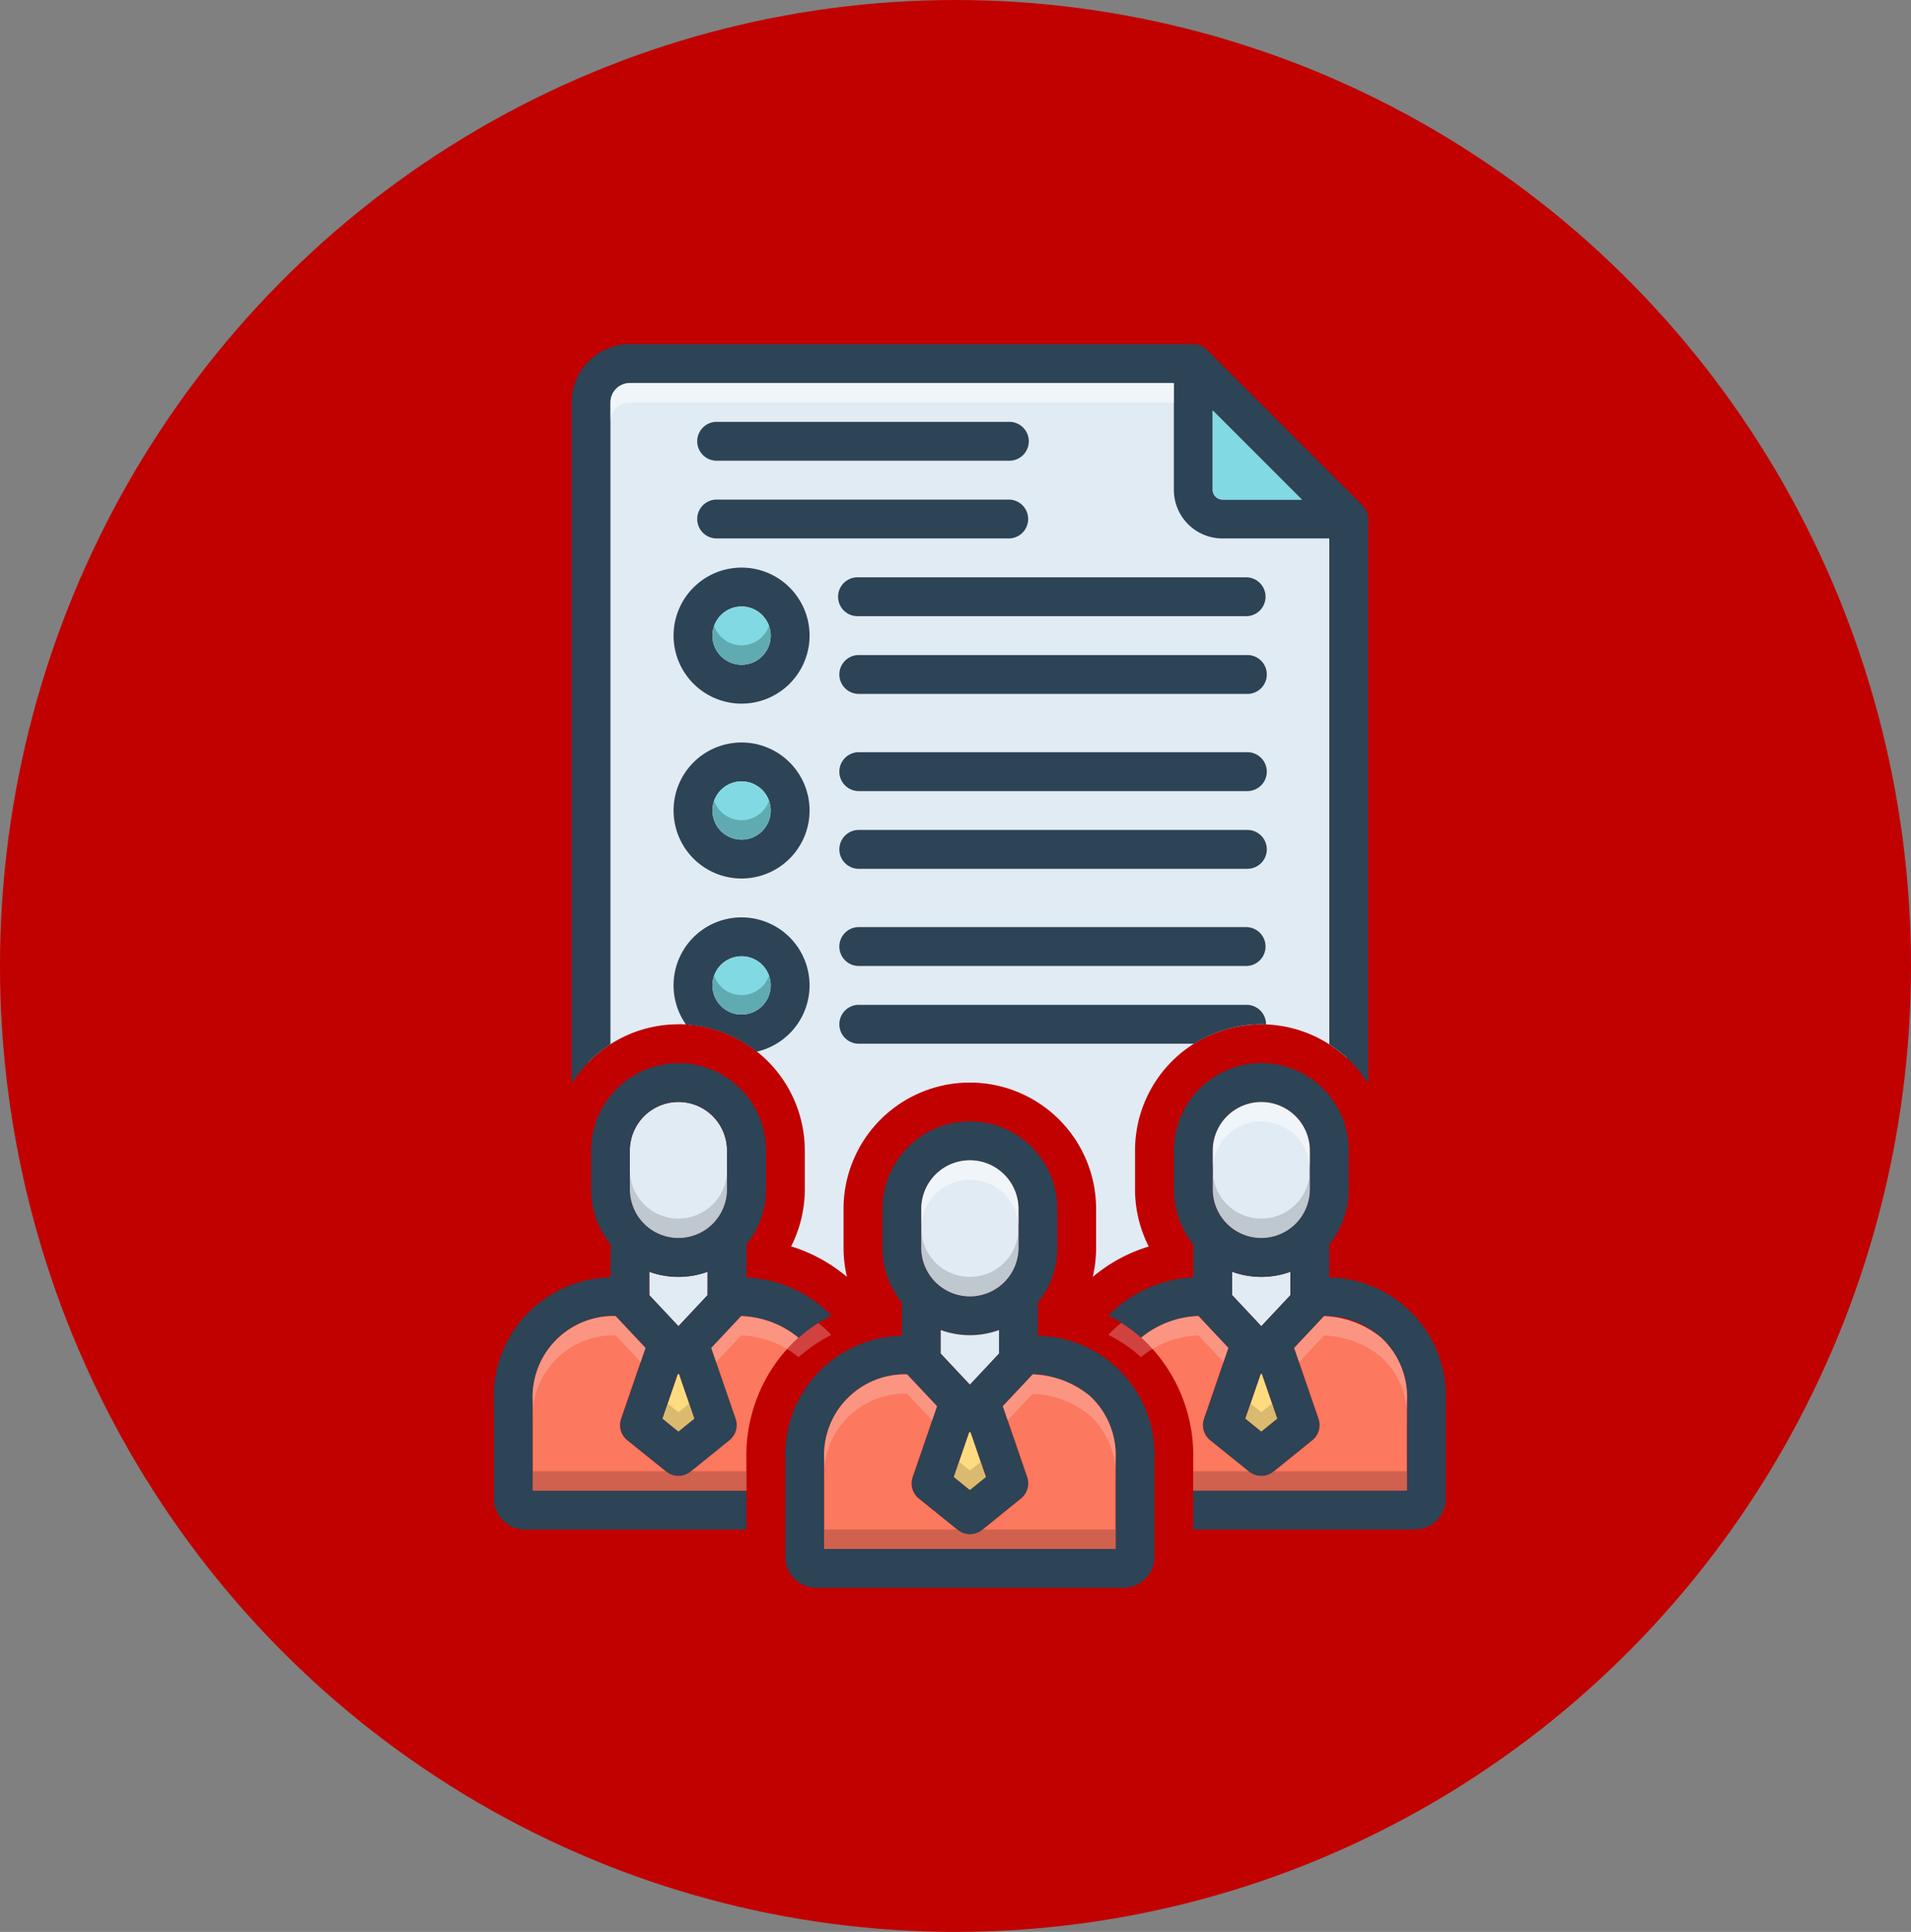<svg xmlns="http://www.w3.org/2000/svg" width="93" height="94" viewBox="0 0 93 94">
  <rect x="0" y="0" width="93" height="94" fill="#808080" stroke="none"/>
  <g id="Grupo_1111247" data-name="Grupo 1111247" transform="translate(-1271.854 -3826.75)">
    <ellipse id="Elipse_11701" data-name="Elipse 11701" cx="46.5" cy="47" rx="46.5" ry="47" transform="translate(1271.854 3826.75)" fill="#c10000"/>
    <g id="professional_15939154" transform="translate(1280.888 3843.494)">
      <path id="Trazado_881889" data-name="Trazado 881889" d="M29.1,33.7a6.153,6.153,0,0,1,6.146,6.146v1.891a6.145,6.145,0,0,1-.666,2.775A7.715,7.715,0,0,1,37.3,46a6.11,6.11,0,0,1-.169-1.421V42.687a6.146,6.146,0,0,1,12.292,0v1.891A6.111,6.111,0,0,1,49.257,46a7.715,7.715,0,0,1,2.726-1.482,6.145,6.145,0,0,1-.666-2.775V39.851a6.136,6.136,0,0,1,10.316-4.5V9.121L53.378,1.159,28.86,1.207S24.7.517,24.7,4.393V35.565a6.125,6.125,0,0,1,4.4-1.86Z" transform="translate(-5.114 -0.611)" fill="#e1ebf4"/>
      <path id="Trazado_881890" data-name="Trazado 881890" d="M93.728,80.364v1.891a2.364,2.364,0,0,1-4.728,0V80.364a2.364,2.364,0,0,1,4.728,0Z" transform="translate(-39.016 -41.125)" fill="#e1ebf4"/>
      <path id="Trazado_881891" data-name="Trazado 881891" d="M93.837,95.47v1.139l-1.418,1.513L91,96.609V95.47a4.139,4.139,0,0,0,2.837,0Z" transform="translate(-40.07 -50.335)" fill="#e1ebf4"/>
      <path id="Trazado_881892" data-name="Trazado 881892" d="M93.91,108.165l-.78.633-.78-.633.747-2.175c.009,0,.019,0,.033,0s.024,0,.033,0Z" transform="translate(-40.782 -55.882)" fill="#ffdb80"/>
      <path id="Trazado_881893" data-name="Trazado 881893" d="M33.728,80.364v1.891a2.364,2.364,0,1,1-4.728,0V80.364a2.364,2.364,0,1,1,4.728,0Z" transform="translate(-7.381 -41.125)" fill="#e1ebf4"/>
      <path id="Trazado_881894" data-name="Trazado 881894" d="M33.837,95.47v1.139l-1.418,1.513L31,96.609V95.47a4.139,4.139,0,0,0,2.837,0Z" transform="translate(-8.436 -50.335)" fill="#e1ebf4"/>
      <path id="Trazado_881895" data-name="Trazado 881895" d="M33.91,108.165l-.78.633-.78-.633.747-2.175c.009,0,.019,0,.033,0s.024,0,.033,0Z" transform="translate(-9.148 -55.882)" fill="#ffdb80"/>
      <path id="Trazado_881896" data-name="Trazado 881896" d="M70.356,42H51.446a.946.946,0,0,0,0,1.891H70.356a.946.946,0,1,0,0-1.891Z" transform="translate(-18.717 -22.144)" fill="#2d4356"/>
      <path id="Trazado_881897" data-name="Trazado 881897" d="M70.356,50H51.446a.946.946,0,0,0,0,1.891H70.356a.946.946,0,1,0,0-1.891Z" transform="translate(-18.717 -26.362)" fill="#2d4356"/>
      <path id="Trazado_881898" data-name="Trazado 881898" d="M70.356,60H51.446a.946.946,0,0,0,0,1.891H70.356a.946.946,0,0,0,0-1.891Z" transform="translate(-18.717 -31.634)" fill="#2d4356"/>
      <path id="Trazado_881899" data-name="Trazado 881899" d="M36.809,41a3.309,3.309,0,1,0,3.309,3.309A3.309,3.309,0,0,0,36.809,41Zm0,4.728a1.418,1.418,0,1,1,1.418-1.418,1.418,1.418,0,0,1-1.418,1.418Z" transform="translate(-9.754 -21.617)" fill="#2d4356"/>
      <circle id="Elipse_11739" data-name="Elipse 11739" cx="1.418" cy="1.418" r="1.418" transform="translate(25.637 21.274)" fill="#81d9e3"/>
      <path id="Trazado_881900" data-name="Trazado 881900" d="M70.356,24H51.446a.946.946,0,1,0,0,1.891H70.356a.946.946,0,0,0,0-1.891Z" transform="translate(-18.717 -12.654)" fill="#2d4356"/>
      <path id="Trazado_881901" data-name="Trazado 881901" d="M70.356,32H51.446a.946.946,0,0,0,0,1.891H70.356a.946.946,0,1,0,0-1.891Z" transform="translate(-18.717 -16.872)" fill="#2d4356"/>
      <path id="Trazado_881902" data-name="Trazado 881902" d="M36.809,23a3.309,3.309,0,1,0,3.309,3.309A3.309,3.309,0,0,0,36.809,23Zm0,4.728a1.418,1.418,0,1,1,1.418-1.418A1.418,1.418,0,0,1,36.809,27.728Z" transform="translate(-9.754 -12.126)" fill="#2d4356"/>
      <circle id="Elipse_11740" data-name="Elipse 11740" cx="1.418" cy="1.418" r="1.418" transform="translate(25.637 12.765)" fill="#81d9e3"/>
      <path id="Trazado_881903" data-name="Trazado 881903" d="M36.946,9.891H51.128a.946.946,0,1,0,0-1.891H36.946a.946.946,0,1,0,0,1.891Z" transform="translate(-11.072 -4.218)" fill="#2d4356"/>
      <path id="Trazado_881904" data-name="Trazado 881904" d="M52.074,16.946A.946.946,0,0,0,51.128,16H36.946a.946.946,0,1,0,0,1.891H51.128a.946.946,0,0,0,.946-.945Z" transform="translate(-11.072 -8.436)" fill="#2d4356"/>
      <path id="Trazado_881905" data-name="Trazado 881905" d="M36.809,59a3.306,3.306,0,0,0-2.7,5.219,6.1,6.1,0,0,1,3.437,1.314A3.308,3.308,0,0,0,36.809,59Zm0,4.728a1.418,1.418,0,1,1,1.418-1.418A1.418,1.418,0,0,1,36.809,63.728Z" transform="translate(-9.754 -31.107)" fill="#2d4356"/>
      <circle id="Elipse_11741" data-name="Elipse 11741" cx="1.418" cy="1.418" r="1.418" transform="translate(25.637 29.784)" fill="#81d9e3"/>
      <path id="Trazado_881906" data-name="Trazado 881906" d="M51.446,69.891H67.8a6.1,6.1,0,0,1,3.26-.946c.079,0,.157.009.235.012,0,0,0-.008,0-.012A.946.946,0,0,0,70.356,68H51.446a.946.946,0,0,0,0,1.891Z" transform="translate(-18.717 -35.852)" fill="#2d4356"/>
      <path id="Trazado_881907" data-name="Trazado 881907" d="M61.748,8.325a.947.947,0,0,0-.26-.482L53.923.279A.949.949,0,0,0,53.257,0H25.837A2.839,2.839,0,0,0,23,2.837V35.977a6.23,6.23,0,0,1,1.891-1.91V2.837a.948.948,0,0,1,.946-.946H52.311v5.2a2.365,2.365,0,0,0,2.364,2.364h5.2V34.067a6.23,6.23,0,0,1,1.891,1.91V8.51a.815.815,0,0,0-.019-.184Zm-7.073-.761a.474.474,0,0,1-.473-.473V3.229l4.335,4.335Z" transform="translate(-4.218)" fill="#2d4356"/>
      <path id="Trazado_881908" data-name="Trazado 881908" d="M93.335,11.165H89.473A.474.474,0,0,1,89,10.692V6.83Z" transform="translate(-39.016 -3.601)" fill="#81d9e3"/>
      <path id="Trazado_881909" data-name="Trazado 881909" d="M16.492,96.693h10.8V94.8h-10.4V90.46A3.939,3.939,0,0,1,20.926,86.3l0,0,1.454,1.551L21.2,91.308a.946.946,0,0,0,.3,1.042l1.891,1.532a.946.946,0,0,0,1.19,0l1.891-1.532a.946.946,0,0,0,.3-1.042l-1.186-3.449,1.454-1.551,0,0a4.627,4.627,0,0,1,2.79,1.059,7.538,7.538,0,0,1,1.6-1.085,6.188,6.188,0,0,0-4.133-1.852V82.814a4.233,4.233,0,0,0,.946-2.668V78.255a4.255,4.255,0,1,0-8.51,0v1.891a4.233,4.233,0,0,0,.946,2.668v1.613A5.789,5.789,0,0,0,15,90.46v4.708a1.51,1.51,0,0,0,1.492,1.524Zm7.49-4.762L23.2,91.3l.746-2.172c.012,0,.023,0,.035,0s.023,0,.035,0l.746,2.172ZM25.4,85.287,23.983,86.8l-1.418-1.513V84.153a4.176,4.176,0,0,0,2.837,0Zm-3.782-7.033a2.364,2.364,0,0,1,4.728,0v1.891a2.364,2.364,0,1,1-4.728,0Z" transform="translate(0 -39.016)" fill="#2d4356"/>
      <path id="Trazado_881910" data-name="Trazado 881910" d="M89.009,82.814a4.233,4.233,0,0,0,.946-2.668V78.255a4.255,4.255,0,0,0-8.51,0v1.891a4.233,4.233,0,0,0,.946,2.668v1.613a6.188,6.188,0,0,0-4.133,1.852,7.538,7.538,0,0,1,1.6,1.085,4.627,4.627,0,0,1,2.79-1.059l0,0L84.1,87.859l-1.185,3.449a.946.946,0,0,0,.3,1.042L85.1,93.882a.946.946,0,0,0,1.19,0l1.891-1.532a.946.946,0,0,0,.3-1.042L87.3,87.859l1.454-1.551,0,0a3.939,3.939,0,0,1,4.035,4.156V94.8h-10.4v1.891h10.8a1.51,1.51,0,0,0,1.492-1.524V90.46a5.789,5.789,0,0,0-5.673-6.033ZM85.7,91.93l-.782-.633.746-2.172c.012,0,.023,0,.035,0s.023,0,.035,0l.746,2.172Zm1.418-6.643L85.7,86.8l-1.418-1.513V84.153a4.176,4.176,0,0,0,2.837,0Zm.946-5.142a2.364,2.364,0,1,1-4.728,0V78.255a2.364,2.364,0,0,1,4.728,0Z" transform="translate(-33.352 -39.016)" fill="#2d4356"/>
      <path id="Trazado_881911" data-name="Trazado 881911" d="M29.4,107.022a7.757,7.757,0,0,1,2.526-5.941l-.006-.006a4.618,4.618,0,0,0-2.775-1.045l-1.456,1.551,1.187,3.451a.946.946,0,0,1-.3,1.04L26.687,107.6a.94.94,0,0,1-1.191,0L23.6,106.072a.946.946,0,0,1-.3-1.04l1.187-3.451-1.456-1.551A3.938,3.938,0,0,0,19,104.186v4.34H29.4Z" transform="translate(-2.109 -52.74)" fill="#fc785e"/>
      <path id="Trazado_881912" data-name="Trazado 881912" d="M93.32,101.075a4.618,4.618,0,0,0-2.775-1.045l-1.456,1.551,1.187,3.451a.946.946,0,0,1-.3,1.04L88.086,107.6a.94.94,0,0,1-1.191,0L85,106.072a.946.946,0,0,1-.3-1.04l1.187-3.451-1.456-1.551a4.634,4.634,0,0,0-2.783,1.049,7.757,7.757,0,0,1,2.528,5.943v1.5h10.4v-4.34a3.925,3.925,0,0,0-1.262-3.111Z" transform="translate(-35.142 -52.74)" fill="#fc785e"/>
      <path id="Trazado_881913" data-name="Trazado 881913" d="M57.292,90.429V88.812a4.214,4.214,0,0,0,.946-2.666V84.255a4.255,4.255,0,1,0-8.51,0v1.891a4.214,4.214,0,0,0,.946,2.666v1.617A5.787,5.787,0,0,0,45,96.462v4.709a1.512,1.512,0,0,0,1.494,1.522H61.471a1.512,1.512,0,0,0,1.494-1.522V96.462A5.787,5.787,0,0,0,57.292,90.429Zm-5.673-6.174a2.364,2.364,0,1,1,4.728,0v1.891a2.364,2.364,0,1,1-4.728,0ZM53.982,92.8,52.564,91.29V90.15a4.139,4.139,0,0,0,2.837,0V91.29Zm.78,4.5-.78.634L53.2,97.3l.747-2.175c.009,0,.019,0,.033,0s.024,0,.033,0Zm6.311,3.5H46.891v-4.34a3.938,3.938,0,0,1,4.037-4.156l1.456,1.551L51.2,97.308a.946.946,0,0,0,.3,1.04l1.891,1.532a.94.94,0,0,0,1.191,0l1.891-1.532a.946.946,0,0,0,.3-1.04L55.58,93.857l1.456-1.551a4.618,4.618,0,0,1,2.775,1.045,3.925,3.925,0,0,1,1.262,3.111Z" transform="translate(-15.817 -42.179)" fill="#2d4356"/>
      <path id="Trazado_881914" data-name="Trazado 881914" d="M63.728,86.364v1.891a2.364,2.364,0,1,1-4.728,0V86.364a2.364,2.364,0,0,1,4.728,0Z" transform="translate(-23.198 -44.288)" fill="#e1ebf4"/>
      <path id="Trazado_881915" data-name="Trazado 881915" d="M63.837,101.47v1.139l-1.418,1.513L61,102.609V101.47a4.139,4.139,0,0,0,2.837,0Z" transform="translate(-24.253 -53.499)" fill="#e1ebf4"/>
      <path id="Trazado_881916" data-name="Trazado 881916" d="M63.91,114.165l-.78.633-.78-.633.747-2.175c.009,0,.019,0,.033,0s.024,0,.033,0Z" transform="translate(-24.965 -59.045)" fill="#ffdb80"/>
      <path id="Trazado_881917" data-name="Trazado 881917" d="M63.183,110.186v4.34H49v-4.34a3.938,3.938,0,0,1,4.037-4.156l1.456,1.551-1.187,3.451a.946.946,0,0,0,.3,1.04L55.5,113.6a.94.94,0,0,0,1.191,0l1.891-1.532a.946.946,0,0,0,.3-1.04l-1.187-3.451,1.456-1.551a4.618,4.618,0,0,1,2.775,1.045A3.925,3.925,0,0,1,63.183,110.186Z" transform="translate(-17.926 -55.903)" fill="#fc785e"/>
      <g id="Grupo_1110119" data-name="Grupo 1110119" transform="translate(16.891 47.29)">
        <path id="Trazado_881918" data-name="Trazado 881918" d="M24.494,101.581l-.236.69-1.22-1.3A3.938,3.938,0,0,0,19,105.131v-.946a3.938,3.938,0,0,1,4.037-4.156Z" transform="translate(-19 -100.03)" fill="#f9dbd7" opacity="0.3"/>
        <path id="Trazado_881919" data-name="Trazado 881919" d="M43.223,100.947a7.526,7.526,0,0,0-1.593,1.087,4.628,4.628,0,0,0-2.794-1.059l-1.22,1.3-.236-.69,1.456-1.551a4.628,4.628,0,0,1,2.794,1.059,7.283,7.283,0,0,1,.96-.723,5.7,5.7,0,0,1,.634.581Z" transform="translate(-28.691 -100.03)" fill="#f9dbd7" opacity="0.3"/>
        <path id="Trazado_881920" data-name="Trazado 881920" d="M84.1,101.581l-.236.69-1.22-1.3a4.628,4.628,0,0,0-2.794,1.059,7.526,7.526,0,0,0-1.593-1.087,5.7,5.7,0,0,1,.633-.581,7.284,7.284,0,0,1,.96.723,4.628,4.628,0,0,1,2.794-1.059Z" transform="translate(-50.244 -100.03)" fill="#f9dbd7" opacity="0.3"/>
        <path id="Trazado_881921" data-name="Trazado 881921" d="M102.874,104.186v.946a3.925,3.925,0,0,0-1.262-3.111,4.618,4.618,0,0,0-2.775-1.045l-1.22,1.3-.236-.69,1.456-1.551a4.618,4.618,0,0,1,2.775,1.045A3.925,3.925,0,0,1,102.874,104.186Z" transform="translate(-60.325 -100.03)" fill="#f9dbd7" opacity="0.3"/>
        <path id="Trazado_881922" data-name="Trazado 881922" d="M72.874,110.186v.946a3.925,3.925,0,0,0-1.262-3.111,4.618,4.618,0,0,0-2.775-1.045l-1.22,1.3-.236-.69,1.456-1.551a4.618,4.618,0,0,1,2.775,1.045A3.925,3.925,0,0,1,72.874,110.186Z" transform="translate(-44.508 -103.193)" fill="#f9dbd7" opacity="0.3"/>
      </g>
      <path id="Trazado_881923" data-name="Trazado 881923" d="M33.728,85v.946a2.364,2.364,0,1,1-4.728,0V85a2.364,2.364,0,1,0,4.728,0Z" transform="translate(-7.381 -44.815)" fill="#9fa5aa" opacity="0.5"/>
      <path id="Trazado_881924" data-name="Trazado 881924" d="M33.91,109.768l-.78.633-.78-.633.255-.738.525.425.525-.425Z" transform="translate(-9.148 -57.485)" fill="#ad9359" opacity="0.45"/>
      <path id="Trazado_881925" data-name="Trazado 881925" d="M29.4,116v.946H19V116h6.467l.028.024a.94.94,0,0,0,1.191,0l.028-.024Z" transform="translate(-2.109 -61.16)" fill="#a54b3f" opacity="0.5"/>
      <path id="Trazado_881926" data-name="Trazado 881926" d="M93.728,80.364v.946a2.364,2.364,0,0,0-4.728,0v-.946a2.364,2.364,0,0,1,4.728,0Z" transform="translate(-39.016 -41.125)" fill="#fff" opacity="0.5"/>
      <path id="Trazado_881927" data-name="Trazado 881927" d="M93.728,85v.946a2.364,2.364,0,0,1-4.728,0V85a2.364,2.364,0,0,0,4.728,0Z" transform="translate(-39.016 -44.815)" fill="#9fa5aa" opacity="0.5"/>
      <path id="Trazado_881928" data-name="Trazado 881928" d="M93.91,109.768l-.78.633-.78-.633.255-.738.525.425.525-.425Z" transform="translate(-40.782 -57.485)" fill="#ad9359" opacity="0.45"/>
      <path id="Trazado_881929" data-name="Trazado 881929" d="M97.4,116v.946H87V116h2.685l.028.024a.94.94,0,0,0,1.191,0l.028-.024Z" transform="translate(-37.961 -61.16)" fill="#a54b3f" opacity="0.5"/>
      <path id="Trazado_881930" data-name="Trazado 881930" d="M63.91,115.768l-.78.634-.78-.634.255-.738.525.425.525-.425Z" transform="translate(-24.965 -60.648)" fill="#ad9359" opacity="0.45"/>
      <path id="Trazado_881931" data-name="Trazado 881931" d="M54.494,107.581l-.236.69-1.22-1.3A3.938,3.938,0,0,0,49,111.131v-.946a3.938,3.938,0,0,1,4.037-4.156Z" transform="translate(-17.926 -55.903)" fill="#f9dbd7" opacity="0.3"/>
      <path id="Trazado_881932" data-name="Trazado 881932" d="M63.728,91v.946a2.364,2.364,0,1,1-4.728,0V91a2.364,2.364,0,1,0,4.728,0Z" transform="translate(-23.198 -47.979)" fill="#9fa5aa" opacity="0.5"/>
      <path id="Trazado_881933" data-name="Trazado 881933" d="M63.728,86.364v.946a2.364,2.364,0,1,0-4.728,0v-.946a2.364,2.364,0,0,1,4.728,0Z" transform="translate(-23.198 -44.288)" fill="#fff" opacity="0.5"/>
      <path id="Trazado_881934" data-name="Trazado 881934" d="M63.183,122v.946H49V122h6.467l.028.024a.94.94,0,0,0,1.191,0l.028-.024Z" transform="translate(-17.926 -64.323)" fill="#a54b3f" opacity="0.5"/>
      <path id="Trazado_881935" data-name="Trazado 881935" d="M54.42,4v.946H27.946A.948.948,0,0,0,27,5.891V4.946A.948.948,0,0,1,27.946,4Z" transform="translate(-6.327 -2.109)" fill="#fff" opacity="0.5"/>
      <path id="Trazado_881936" data-name="Trazado 881936" d="M40.337,29.473a1.418,1.418,0,0,1-2.837,0A1.311,1.311,0,0,1,37.585,29a1.413,1.413,0,0,0,2.666,0A1.31,1.31,0,0,1,40.337,29.473Z" transform="translate(-11.863 -15.29)" fill="#0f423c" opacity="0.3"/>
      <path id="Trazado_881937" data-name="Trazado 881937" d="M40.337,47.473a1.418,1.418,0,0,1-2.837,0A1.311,1.311,0,0,1,37.585,47a1.413,1.413,0,0,0,2.666,0,1.31,1.31,0,0,1,.085.473Z" transform="translate(-11.863 -24.78)" fill="#0f423c" opacity="0.3"/>
      <path id="Trazado_881938" data-name="Trazado 881938" d="M40.337,65.473a1.418,1.418,0,0,1-2.837,0A1.311,1.311,0,0,1,37.585,65a1.413,1.413,0,0,0,2.666,0A1.31,1.31,0,0,1,40.337,65.473Z" transform="translate(-11.863 -34.27)" fill="#0f423c" opacity="0.3"/>
    </g>
  </g>
</svg>
